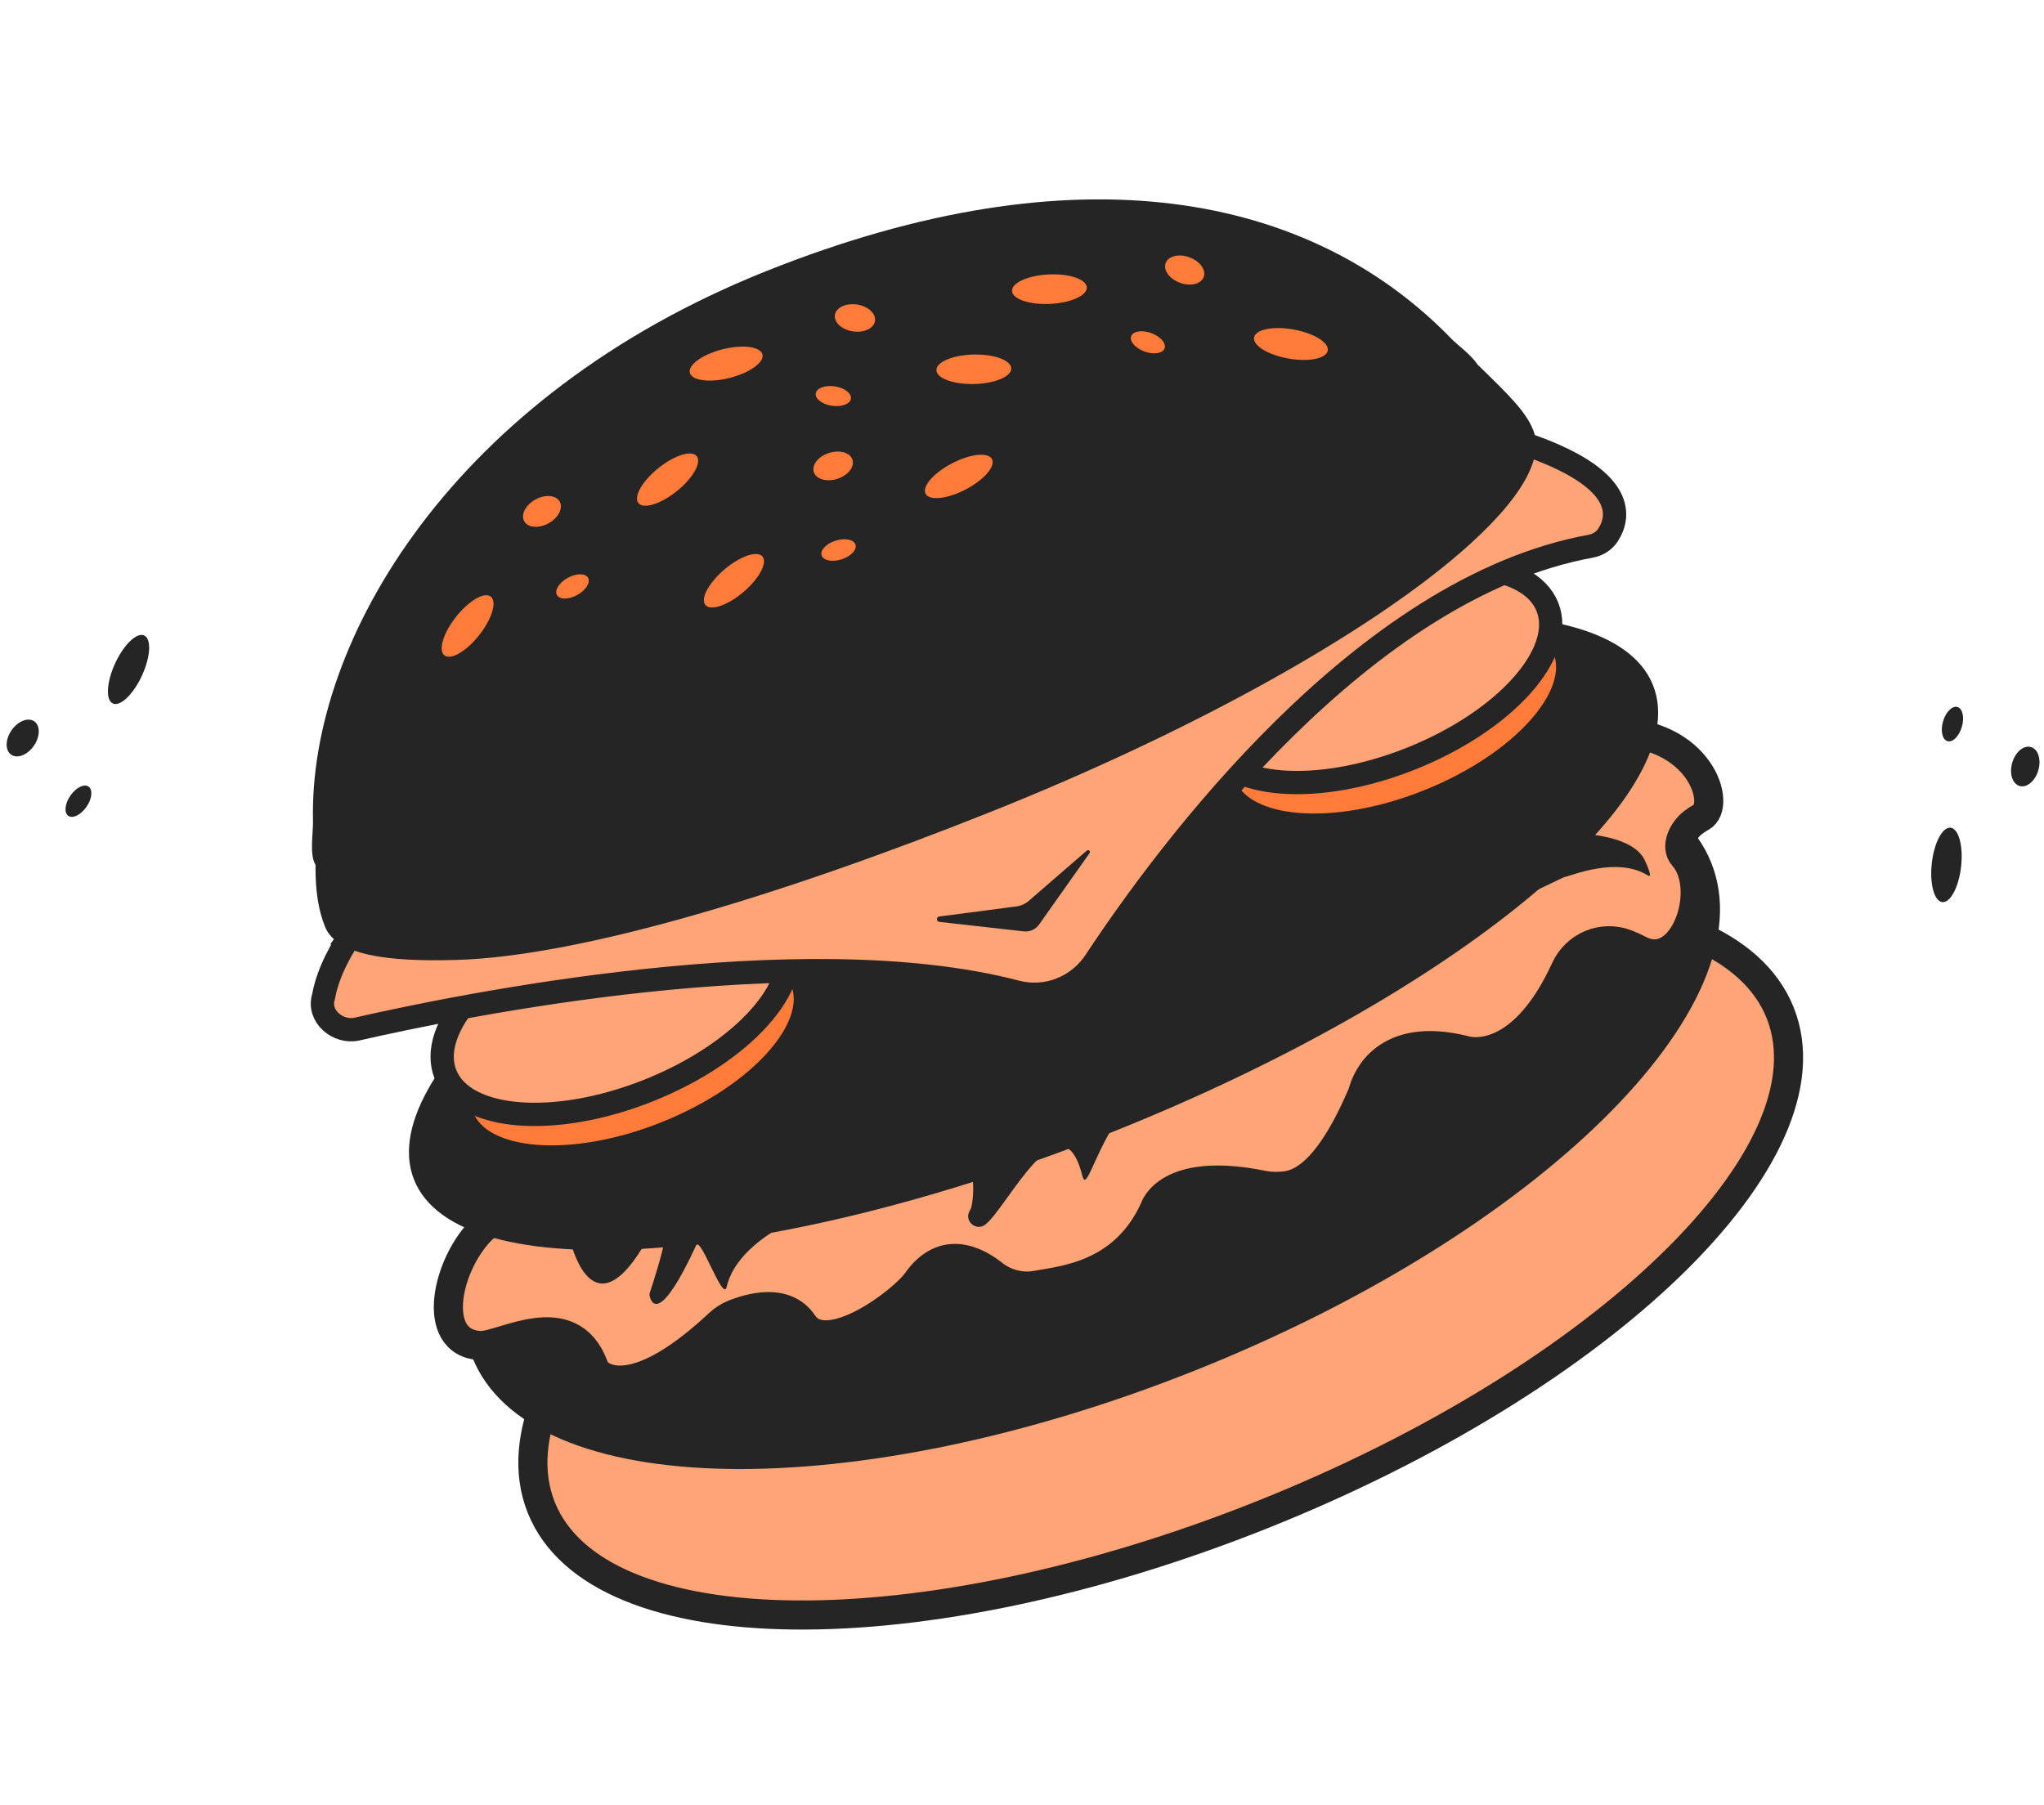 <svg width="351" height="310" viewBox="0 0 351 310" fill="none" xmlns="http://www.w3.org/2000/svg">
<g clip-path="url(#clip0_138_245)">
<path d="M216.775 260.136C275.524 236.676 315.334 198.087 305.694 173.945C296.053 149.803 240.613 149.25 181.864 172.709C123.115 196.169 83.305 234.758 92.945 258.9C102.586 283.042 158.026 283.595 216.775 260.136Z" fill="#FFA476" stroke="#252525" stroke-width="5" stroke-miterlimit="10"/>
<path d="M205.328 235.33C264.077 211.87 303.716 172.851 293.863 148.178C284.011 123.506 228.399 122.523 169.65 145.983C110.901 169.442 71.263 208.461 81.115 233.134C90.967 257.806 146.58 258.789 205.328 235.33Z" fill="#252525"/>
<path d="M83.112 210.804C83.112 210.804 83.101 210.809 83.091 210.82C76.684 216.798 73.677 230.618 82.427 231.093C86.099 231.294 97.963 223.728 101.986 234.7C102.181 235.24 102.516 235.718 102.984 236.046C104.93 237.404 110.772 239.211 123.503 227.303C124.215 226.641 125.037 226.113 125.934 225.741C128.78 224.578 134.867 222.813 137.906 227.339C141.959 233.37 154.978 223.598 157.467 220.077C162.048 213.593 167.647 216.548 170.545 218.844C172.659 220.52 175.401 221.217 178.052 220.721C182.481 219.886 192.999 219.154 198.237 207.628C198.237 207.628 200.301 200.13 217.024 203.58C217.503 203.677 218.65 203.775 219.139 203.758C221.55 203.695 226.98 204.074 233.832 188.114C233.957 187.823 234.06 187.528 234.148 187.232C234.683 185.385 237.888 177.005 251.445 180.366C251.445 180.366 260.892 183.707 268.818 166.419C270.62 162.486 275.126 160.57 279.18 162.089C279.916 162.365 280.704 162.716 281.552 163.153C289.156 167.099 294.08 152.685 289.08 147.074C287.609 145.423 288.982 142.623 290.734 141.271C291.148 140.948 291.622 140.635 292.164 140.337C295.755 138.353 292.044 125.629 276.743 125.725C262.13 125.82 99.755 202.524 85.164 209.429C84.418 209.782 83.728 210.243 83.127 210.805L83.112 210.804Z" fill="#FFA476" stroke="#252525" stroke-width="5" stroke-miterlimit="10"/>
<path d="M191.145 194.366C249.894 170.906 291.402 136.57 283.856 117.673C276.31 98.776 222.568 102.475 163.819 125.935C105.07 149.394 63.562 183.731 71.108 202.628C78.654 221.525 132.396 217.826 191.145 194.366Z" fill="#252525"/>
<path d="M245.241 137.604C261.345 131.173 271.824 119.509 268.647 111.552C265.469 103.595 249.839 102.358 233.735 108.789C217.631 115.219 207.152 126.883 210.329 134.84C213.506 142.797 229.137 144.034 245.241 137.604Z" fill="#FE7B39" stroke="#252525" stroke-width="4" stroke-miterlimit="10"/>
<path d="M242.319 130.284C258.423 123.854 268.902 112.19 265.725 104.233C262.547 96.276 246.916 95.038 230.812 101.469C214.708 107.9 204.229 119.564 207.407 127.521C210.584 135.478 226.215 136.715 242.319 130.284Z" fill="#FFA476" stroke="#252525" stroke-width="4" stroke-miterlimit="10"/>
<path d="M114.33 194.597C130.434 188.166 140.913 176.502 137.736 168.545C134.558 160.588 118.928 159.351 102.824 165.781C86.719 172.212 76.24 183.876 79.418 191.833C82.595 199.79 98.226 201.027 114.33 194.597Z" fill="#FE7B39" stroke="#252525" stroke-width="4" stroke-miterlimit="10"/>
<path d="M111.407 187.277C127.511 180.847 137.99 169.183 134.813 161.226C131.636 153.269 116.005 152.031 99.901 158.462C83.797 164.893 73.317 176.556 76.495 184.514C79.672 192.471 95.303 193.708 111.407 187.277Z" fill="#FFA476" stroke="#252525" stroke-width="4" stroke-miterlimit="10"/>
<path d="M60.32 160.48C59.044 162.329 56.363 166.633 55.56 171.163C54.489 174.512 58.052 177.487 61.322 176.737C78.832 172.732 137.579 160.725 174.494 170.359C179.716 171.72 185.133 169.571 188.101 165.069C200.471 146.329 234.033 100.945 273.14 93.815C274.348 93.594 275.447 92.935 276.122 91.896C278.182 88.733 279.747 81.599 259.02 75.333C232.619 67.344 75.35 151.78 61.91 159.035C61.27 159.38 60.722 159.874 60.306 160.479L60.32 160.48Z" fill="#FFA476" stroke="#252525" stroke-width="4" stroke-miterlimit="10"/>
<path d="M253.74 62.625C252.473 60.762 250.385 59.358 249.312 58.255C225.171 33.283 185.156 25.169 131.58 46.563C78.004 67.957 52.999 109.856 53.749 140.996C53.799 143.084 53.094 146.798 54.184 148.546C54.133 153.174 54.734 156.456 55.803 159.133C57.766 164.048 66.459 165.224 78.494 164.861C99.526 164.228 133.969 153.873 170.131 139.432C203.89 125.952 232.308 110.127 248.693 96.67C259.902 87.463 265.483 79.365 263.293 73.881C262 70.642 259.109 67.848 253.74 62.625Z" fill="#252525"/>
<path d="M98.845 212.411C98.269 212.676 97.976 213.321 98.157 213.929C99.149 217.24 102.78 226.419 110.148 214.558C118.332 201.396 112.484 219.323 111.608 221.953C111.531 222.176 111.519 222.421 111.577 222.652C111.891 223.92 113.398 227.177 119.535 213.906C120.318 212.213 124.157 223.705 124.78 221.025C127.872 207.624 159.229 201.364 166.533 201.785C167.463 201.839 167.12 206.803 166.685 207.629L166.474 208.029C165.572 209.735 167.6 211.486 169.155 210.35C172.824 207.663 182.279 187.793 185.832 201.844C187.238 207.4 189.564 181.101 215.53 175.971C215.676 175.94 268.373 150.709 268.519 150.678C269.917 150.388 277.671 147.058 282.979 150.355C283.856 150.898 282.879 148.693 282.451 147.758C281.451 145.582 277.982 142.91 266.941 143.021C249.283 143.192 111.76 206.464 98.844 212.426L98.845 212.411Z" fill="#252525"/>
<path d="M161.3 158.332L175.81 159.96C176.84 160.077 177.842 159.622 178.441 158.779L187.104 146.524C187.323 146.21 186.927 145.84 186.632 146.081L176.673 154.713C176.07 155.235 175.328 155.566 174.545 155.673L161.269 157.41C160.743 157.504 160.77 158.262 161.298 158.326L161.3 158.332Z" fill="#252525"/>
<path d="M82.288 109.079C84.487 106.293 85.378 103.334 84.278 102.47C83.178 101.605 80.504 103.162 78.305 105.948C76.107 108.733 75.216 111.692 76.315 112.556C77.415 113.421 80.089 111.864 82.288 109.079Z" fill="#FE7B39"/>
<path d="M116.229 84.345C118.994 82.118 120.523 79.431 119.645 78.343C118.767 77.255 115.813 78.178 113.048 80.405C110.283 82.631 108.754 85.318 109.632 86.406C110.51 87.494 113.464 86.571 116.229 84.345Z" fill="#FE7B39"/>
<path d="M99.126 102.187C100.603 101.371 101.434 100.05 100.984 99.236C100.534 98.423 98.972 98.425 97.495 99.242C96.019 100.058 95.187 101.379 95.638 102.193C96.088 103.006 97.65 103.004 99.126 102.187Z" fill="#FE7B39"/>
<path d="M94.196 89.876C95.879 88.945 96.738 87.277 96.114 86.149C95.489 85.022 93.618 84.862 91.935 85.793C90.252 86.724 89.393 88.392 90.018 89.52C90.642 90.648 92.513 90.807 94.196 89.876Z" fill="#FE7B39"/>
<path d="M130.925 60.87C130.583 59.515 127.515 59.122 124.073 59.993C120.631 60.865 118.119 62.67 118.461 64.025C118.803 65.381 121.871 65.774 125.313 64.902C128.755 64.031 131.268 62.226 130.925 60.87Z" fill="#FE7B39"/>
<path d="M173.656 63.273C173.625 61.875 170.724 60.809 167.175 60.892C163.626 60.975 160.774 62.176 160.805 63.574C160.836 64.972 163.737 66.038 167.286 65.955C170.835 65.872 173.687 64.671 173.656 63.273Z" fill="#FE7B39"/>
<path d="M146.119 68.478C146.259 67.558 145.021 66.609 143.354 66.358C141.687 66.108 140.221 66.65 140.081 67.569C139.941 68.489 141.179 69.438 142.846 69.689C144.514 69.939 145.979 69.397 146.119 68.478Z" fill="#FE7B39"/>
<path d="M150.256 55.125C150.45 53.85 149.067 52.585 147.166 52.299C145.265 52.013 143.566 52.815 143.371 54.09C143.177 55.364 144.561 56.63 146.462 56.916C148.363 57.202 150.062 56.4 150.256 55.125Z" fill="#FE7B39"/>
<path d="M127.677 101.664C130.38 99.363 131.835 96.635 130.927 95.572C130.019 94.508 127.092 95.512 124.389 97.813C121.686 100.114 120.231 102.842 121.139 103.905C122.047 104.969 124.974 103.965 127.677 101.664Z" fill="#FE7B39"/>
<path d="M165.817 84.069C168.965 82.428 170.993 80.093 170.346 78.853C169.699 77.614 166.623 77.939 163.474 79.581C160.326 81.222 158.298 83.558 158.945 84.797C159.592 86.037 162.668 85.711 165.817 84.069Z" fill="#FE7B39"/>
<path d="M146.908 93.536C146.627 92.65 145.095 92.346 143.488 92.858C141.88 93.369 140.805 94.502 141.086 95.388C141.368 96.274 142.899 96.578 144.507 96.066C146.115 95.555 147.19 94.422 146.908 93.536Z" fill="#FE7B39"/>
<path d="M146.386 78.963C145.996 77.735 144.194 77.212 142.361 77.795C140.527 78.378 139.358 79.847 139.748 81.075C140.139 82.303 141.941 82.827 143.774 82.243C145.607 81.66 146.777 80.192 146.386 78.963Z" fill="#FE7B39"/>
<path d="M186.628 49.36C186.564 47.963 183.637 46.967 180.091 47.135C176.545 47.303 173.723 48.572 173.787 49.969C173.852 51.366 176.778 52.362 180.324 52.194C183.87 52.025 186.692 50.757 186.628 49.36Z" fill="#FE7B39"/>
<path d="M228.004 60.215C228.253 58.839 225.624 57.215 222.131 56.59C218.638 55.964 215.604 56.573 215.355 57.95C215.106 59.326 217.735 60.949 221.228 61.575C224.721 62.2 227.754 61.592 228.004 60.215Z" fill="#FE7B39"/>
<path d="M199.984 59.834C200.305 58.961 199.282 57.784 197.699 57.206C196.116 56.628 194.572 56.867 194.251 57.741C193.93 58.614 194.953 59.791 196.536 60.369C198.119 60.947 199.663 60.708 199.984 59.834Z" fill="#FE7B39"/>
<path d="M206.707 47.571C207.152 46.36 206.05 44.844 204.245 44.185C202.44 43.526 200.616 43.973 200.17 45.184C199.725 46.395 200.828 47.911 202.633 48.57C204.438 49.229 206.262 48.782 206.707 47.571Z" fill="#FE7B39"/>
</g>
<path d="M331.731 148.266C331.337 151.794 332.143 154.78 333.533 154.935C334.922 155.089 336.368 152.354 336.763 148.826C337.157 145.297 336.351 142.311 334.961 142.156C333.572 142.002 332.125 144.737 331.731 148.266Z" fill="#252525"/>
<path d="M334.424 127.292C335.317 127.553 336.423 126.451 336.896 124.832C337.368 123.212 337.028 121.688 336.135 121.427C335.243 121.167 334.136 122.268 333.664 123.888C333.191 125.507 333.532 127.032 334.424 127.292Z" fill="#252525"/>
<path d="M24.373 116.038C25.86 112.814 26.035 109.726 24.765 109.141C23.495 108.556 21.261 110.696 19.774 113.92C18.288 117.145 18.112 120.233 19.382 120.818C20.652 121.402 22.886 119.263 24.373 116.038Z" fill="#252525"/>
<path d="M15.207 135.093C14.442 134.564 13.044 135.261 12.086 136.649C11.127 138.037 10.969 139.591 11.734 140.12C12.499 140.648 13.896 139.952 14.855 138.564C15.814 137.176 15.971 135.622 15.207 135.093Z" fill="#252525"/>
<path d="M5.879 123.885C4.819 123.152 3.073 123.841 1.98 125.423C0.886 127.006 0.859 128.883 1.92 129.616C2.98 130.349 4.726 129.66 5.819 128.078C6.912 126.495 6.939 124.618 5.879 123.885Z" fill="#252525"/>
<path d="M346.809 134.989C348.046 135.351 349.486 134.147 350.024 132.3C350.563 130.454 349.997 128.664 348.76 128.302C347.522 127.941 346.083 129.145 345.544 130.991C345.005 132.838 345.571 134.628 346.809 134.989Z" fill="#252525"/>
<defs>
<clipPath id="clip0_138_245">
<rect width="248.703" height="233.6" fill="white" transform="translate(17.218 92.231) rotate(-21.768)"/>
</clipPath>
</defs>
</svg>
